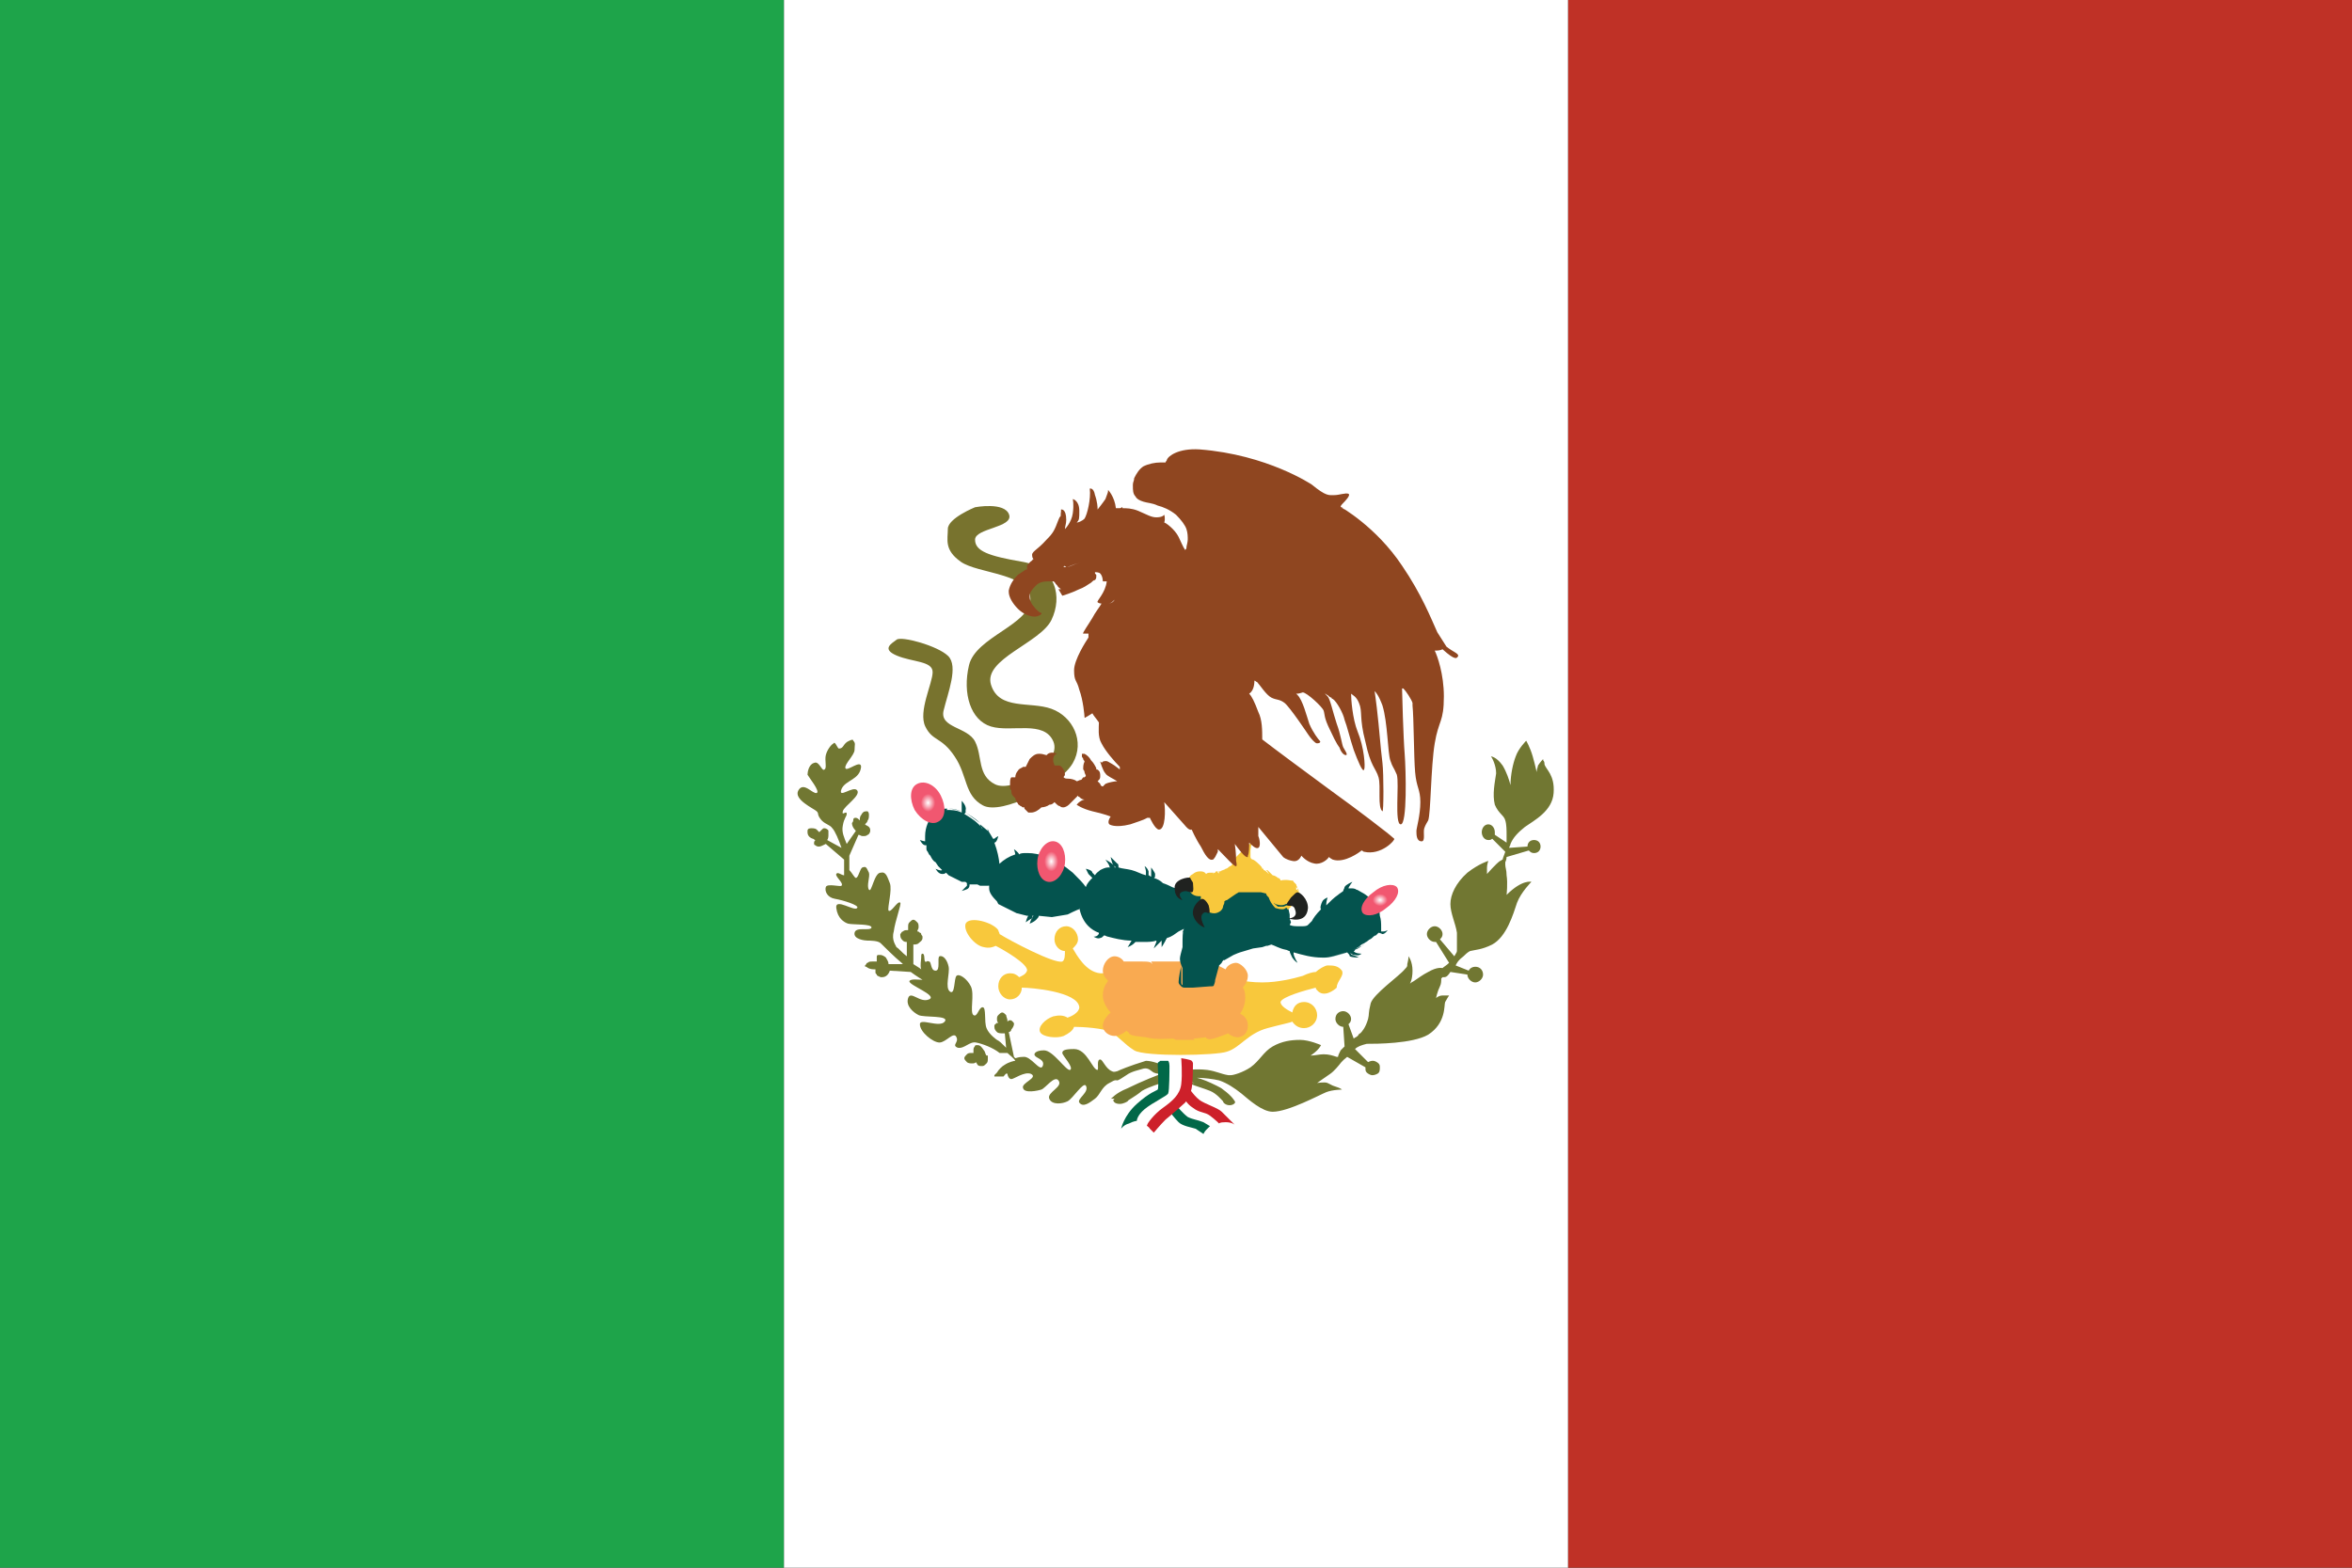 <?xml version="1.0" encoding="UTF-8" standalone="no"?>
<svg width="180px" height="120px" viewBox="0 0 180 120" version="1.1" xmlns="http://www.w3.org/2000/svg" xmlns:xlink="http://www.w3.org/1999/xlink">
    <rect x="0" y="0" width="180" height="120" fill="#333333" stroke="none"/>
    <!-- Generator: Sketch 40.2 (33826) - http://www.bohemiancoding.com/sketch -->
    <title>icon-flag-mx</title>
    <desc>Created with Sketch.</desc>
    <defs>
        <radialGradient cx="50.361%" cy="49.73%" fx="50.361%" fy="49.73%" r="23.112%" id="radialGradient-1">
            <stop stop-color="#FFFFFF" offset="0%"></stop>
            <stop stop-color="#F15770" offset="100%"></stop>
        </radialGradient>
        <radialGradient cx="50.966%" cy="49.992%" fx="50.966%" fy="49.992%" r="19.55%" id="radialGradient-2">
            <stop stop-color="#FFFFFF" offset="0%"></stop>
            <stop stop-color="#F15770" offset="100%"></stop>
        </radialGradient>
        <radialGradient cx="50.614%" cy="49.573%" fx="50.614%" fy="49.573%" r="17.847%" id="radialGradient-3">
            <stop stop-color="#FFFFFF" offset="0%"></stop>
            <stop stop-color="#F15770" offset="100%"></stop>
        </radialGradient>
    </defs>
    <g id="Page-1" stroke="none" stroke-width="1" fill="none" fill-rule="evenodd">
        <rect id="Rectangle-1" fill="#1EA44A" x="0" y="0" width="60" height="120"></rect>
        <rect id="Rectangle-1-copy" fill="#BF3126" x="120" y="0" width="60" height="120"></rect>
        <rect id="Rectangle-1-copy-Copy" fill="#FFFFFF" x="60" y="0" width="60" height="120"></rect>
        <path d="M88.9,82.2 C88.8,82.2 87.3,82.8 86.3,83.3 C85.3,83.7 85.1,84.1 85,84.1 L85.3,84.1 L85.2,84.2 C85.2,84.3 85.3,84.5 85.7,84.5 C86,84.5 86.3,84.3 86.3,84.3 C86.3,84.2 86.8,84 87.4,83.5 C87.9,83.2 88.9,82.9 88.9,82.9 L88.8,82.8 C88.8,82.8 89,82.3 88.9,82.2 L88.9,82.2 Z M118.2,58.5 C118.2,58.4 118.2,58.3 118.1,58.2 L118.1,58.1 C118.1,58.1 117.9,58.3 117.7,58.6 C117.7,58.7 117.6,58.9 117.6,59.1 C117.6,59.1 117.5,58.6 117.3,57.9 C117.1,57.2 116.8,56.7 116.8,56.7 C116.8,56.7 116.2,57.3 116,57.9 C115.8,58.4 115.6,59.3 115.6,60.1 C115.5,59.7 115.3,59.1 115,58.6 C114.5,57.9 114.1,57.9 114.1,57.9 C114.2,58 114.5,58.6 114.5,59.2 C114.4,59.9 114.2,60.8 114.4,61.6 C114.7,62.3 115.1,62.4 115.2,62.8 C115.3,63.1 115.3,63.6 115.3,63.9 L115.3,64.1 L115.3,64.5 L114.4,63.9 L114.4,63.7 C114.4,63.4 114.2,63.1 113.9,63.1 C113.6,63.1 113.4,63.4 113.4,63.7 C113.4,64 113.6,64.3 113.9,64.3 C114,64.3 114.1,64.3 114.2,64.2 L115.2,65.2 C115.1,65.5 115,65.7 115,65.8 C114.9,65.8 114.9,65.9 114.8,65.9 C114.5,66.1 113.8,66.9 113.8,66.9 L113.8,66.4 C113.8,66.2 113.9,65.9 113.9,65.9 C113.9,65.9 113.2,66.1 112.3,66.8 C111.4,67.6 111,68.5 111,69.2 C111,69.9 111.4,70.7 111.5,71.4 L111.5,72.8 C111.5,72.9 111.4,73 111.3,73.2 L110.2,71.9 C110.3,71.8 110.4,71.7 110.4,71.5 C110.4,71.2 110.1,70.9 109.8,70.9 C109.5,70.9 109.2,71.2 109.2,71.5 C109.2,71.8 109.5,72.1 109.8,72.1 L109.9,72.1 L110.9,73.7 C110.7,73.9 110.5,74 110.4,74.1 C110.3,74.1 110,74 109.3,74.4 C108.9,74.6 108.5,74.9 108.2,75.1 C108,75.2 107.9,75.3 107.9,75.3 C107.9,75.3 108.1,75 108.1,74.3 C108.1,73.6 107.8,73.2 107.8,73.2 C107.8,73.2 107.8,73.4 107.7,73.8 L107.7,73.9 C107.7,74 107.6,74.1 107.5,74.2 C107.1,74.7 105.1,76.1 104.9,76.8 C104.7,77.6 104.8,77.6 104.7,78 C104.5,78.7 104.2,79 104.1,79.1 C104,79.1 104,79.2 103.9,79.3 C103.8,79.4 103.7,79.4 103.6,79.5 L103.2,78.4 C103.3,78.3 103.4,78.2 103.4,78 C103.4,77.7 103.1,77.4 102.8,77.4 C102.5,77.4 102.2,77.6 102.2,78 C102.2,78.3 102.5,78.6 102.8,78.6 L102.9,80.1 L102.6,80.4 C102.5,80.6 102.4,80.8 102.4,80.9 L102.3,80.9 C102,80.8 101.7,80.7 101.3,80.7 C101,80.7 100.6,80.8 100.3,80.8 C100.3,80.8 100.6,80.6 100.8,80.4 C101,80.2 101.1,80 101.1,80 C101.1,80 100.2,79.6 99.5,79.6 C98.8,79.6 98.1,79.7 97.4,80.1 C96.7,80.5 96.4,81.2 95.7,81.7 C95.1,82.1 94.4,82.3 94.2,82.3 L94,82.3 C93.4,82.2 93.1,82 92.4,81.9 C91.5,81.8 91,81.9 91,81.9 L91,82.2 L91,82.4 L91,82.5 L91.1,82.5 L91.1,82.8 L91.4,82.9 C91.2,82.9 91.1,82.8 91.1,82.8 C91.1,82.8 91,83 91.2,83 C91.4,83.1 92.1,83.3 92.6,83.5 C93.1,83.7 93.5,84.2 93.6,84.3 C93.6,84.4 93.8,84.6 94.1,84.6 C94.4,84.6 94.6,84.4 94.5,84.3 C94.5,84.3 94.3,83.9 93.6,83.4 C93.5,83.3 93.3,83.2 93.1,83.1 C92.5,82.8 92,82.6 91.6,82.5 C92.1,82.5 92.9,82.6 93.3,82.7 C93.9,82.9 94.5,83.3 95,83.7 C95.6,84.2 96.6,85.1 97.4,85.1 C98.6,85.1 101,83.8 101.5,83.6 C102,83.4 102.8,83.4 102.8,83.4 C102.8,83.4 102.8,83.4 102.7,83.4 C102.6,83.3 102.3,83.2 102,83.1 L101.6,82.9 C101.4,82.8 100.8,82.9 100.8,82.9 C100.8,82.9 101.5,82.4 101.8,82.2 C102.1,82 102.5,81.5 102.5,81.5 C102.5,81.5 102.7,81.2 103.1,80.9 L104.5,81.7 L104.5,81.8 C104.5,81.9 104.5,82 104.6,82.1 C104.7,82.2 104.9,82.3 105,82.3 C105.1,82.3 105.2,82.3 105.4,82.2 C105.6,82.1 105.6,81.9 105.6,81.7 C105.6,81.6 105.6,81.5 105.5,81.4 C105.4,81.3 105.2,81.2 105.1,81.2 C105,81.2 104.9,81.2 104.7,81.3 L103.7,80.3 C103.9,80.1 104.2,80 104.6,79.9 C105.3,79.9 108.1,79.9 109.3,79.2 C110.7,78.3 110.5,76.9 110.6,76.7 C110.7,76.5 110.9,76.2 110.9,76.2 L110.4,76.2 C110.1,76.2 109.9,76.4 109.9,76.4 C109.9,76.4 110,75.9 110.2,75.5 C110.3,75.3 110.3,75.1 110.3,74.9 L110.4,74.8 L110.5,74.8 C110.7,74.8 110.8,74.7 111,74.4 L112.3,74.6 C112.3,74.9 112.6,75.2 112.9,75.2 C113.2,75.2 113.5,74.9 113.5,74.6 C113.5,74.3 113.3,74 112.9,74 C112.7,74 112.5,74.1 112.4,74.3 L111.4,73.9 C111.5,73.7 111.6,73.5 112,73.2 C112.1,73.1 112.3,72.9 112.5,72.8 C112.9,72.7 113.4,72.7 114.2,72.3 C115.3,71.7 115.8,70 116.1,69.1 C116.4,68.3 117.2,67.5 117.2,67.5 C117.2,67.5 116.5,67.3 115.3,68.5 C115.3,68.5 115.4,67.6 115.3,67 C115.3,66.6 115.2,66.4 115.2,66.2 L115.2,66 C115.2,66 115.3,65.8 115.3,65.6 L117,65.1 C117.1,65.2 117.2,65.3 117.4,65.3 C117.7,65.3 117.9,65.1 117.9,64.8 C117.9,64.5 117.7,64.3 117.4,64.3 C117.1,64.3 116.9,64.5 116.9,64.8 L115.5,64.9 C115.5,64.8 115.6,64.7 115.6,64.6 C115.8,64.1 116.2,63.7 116.7,63.3 C117.4,62.8 118.8,62.1 118.9,60.7 C119,59.3 118.3,58.9 118.2,58.5 L118.2,58.5 Z M75.3,80.4 C75.1,80.1 75,80 74.8,80 C74.7,80 74.6,80 74.6,80.1 C74.5,80.2 74.5,80.3 74.5,80.4 L74.5,80.6 L74.4,80.6 C74.2,80.6 74.1,80.6 74,80.7 C73.9,80.8 73.8,80.9 73.8,81 C73.8,81.1 73.9,81.2 74,81.3 C74.1,81.4 74.3,81.4 74.4,81.4 C74.5,81.4 74.6,81.4 74.7,81.3 C74.7,81.4 74.8,81.4 74.8,81.5 C74.9,81.6 75,81.6 75.1,81.6 L75.2,81.6 C75.3,81.6 75.4,81.5 75.5,81.4 C75.6,81.3 75.6,81.2 75.6,81 L75.6,80.8 L75.5,80.8 C75.4,80.7 75.4,80.5 75.3,80.4 L75.3,80.4 Z M85.5,82.7 C85.6,82.7 85.9,82.5 86.2,82.3 C86.6,82 87.2,81.9 87.5,81.8 C87.9,81.7 88.1,82 88.3,82.1 C88.5,82.2 88.8,82.2 88.8,82.2 L88.8,82 L88.9,81.5 C88.9,81.5 88.2,81.2 87.7,81.2 C86.4,81.6 85.7,81.9 85.5,82 C85.4,82 85.3,82.1 85.1,82 C84.6,81.8 84.4,81.1 84.2,81.1 C83.9,81.1 84.1,81.8 84,81.9 C83.6,81.9 83.2,80.3 82.2,80.3 C81.5,80.3 81.3,80.4 81.3,80.6 C81.3,80.8 82.2,81.7 81.9,81.9 C81.6,82 80.6,80.4 79.9,80.4 C79.2,80.4 79.1,80.7 79.2,80.8 C79.3,81 80,81.1 79.8,81.6 C79.6,82.1 78.9,80.8 78.3,80.9 C77.9,80.9 77.8,81 77.7,81 L77.6,80.9 L77.2,79 C77.3,79 77.4,78.9 77.4,78.8 C77.5,78.7 77.6,78.5 77.6,78.4 C77.6,78.3 77.6,78.3 77.5,78.2 C77.4,78.1 77.4,78.1 77.3,78.1 C77.2,78.1 77.2,78.1 77.1,78.2 L77.1,78.1 C77.1,78 77,77.8 77,77.7 C76.9,77.6 76.8,77.5 76.7,77.5 C76.6,77.5 76.5,77.6 76.4,77.7 C76.3,77.8 76.3,77.9 76.3,78 C76.3,78.1 76.3,78.2 76.4,78.3 C76.3,78.3 76.2,78.3 76.2,78.4 C76.1,78.4 76.1,78.5 76.1,78.6 C76.1,78.8 76.2,78.9 76.3,79 C76.4,79.1 76.6,79.1 76.8,79.1 L76.9,79.1 L77,80.2 C76.6,79.8 76.5,79.7 76.3,79.6 C76.3,79.6 75.7,79.2 75.5,78.7 C75.3,78.2 75.5,77.1 75.2,77.1 C74.9,77.1 74.8,77.9 74.5,77.7 C74.2,77.5 74.6,76.1 74.3,75.5 C74,74.9 73.4,74.5 73.2,74.7 C73,74.9 73.1,76.2 72.7,75.9 C72.3,75.6 72.7,74.5 72.6,74 C72.5,73.5 72.2,73.1 71.9,73.2 C71.7,73.3 72,74.3 71.6,74.3 C71.2,74.3 71.3,73.6 71.1,73.6 C70.9,73.5 70.9,73.7 70.8,73.6 C70.7,73.5 70.8,73 70.6,73 C70.5,73 70.5,73.1 70.5,73.3 C70.5,73.5 70.4,73.9 70.5,74.2 C70.4,74.1 70.2,74 69.9,73.8 L69.9,72.3 C70,72.3 70.2,72.3 70.3,72.2 C70.4,72.1 70.6,72 70.6,71.8 L70.6,71.7 C70.6,71.6 70.5,71.6 70.5,71.5 C70.5,71.5 70.5,71.4 70.4,71.4 C70.3,71.3 70.3,71.3 70.2,71.3 C70.2,71.2 70.3,71.1 70.3,71 C70.3,70.8 70.3,70.7 70.2,70.6 C70.1,70.5 70,70.4 69.9,70.4 C69.8,70.4 69.7,70.5 69.6,70.6 C69.5,70.7 69.5,70.8 69.5,71 L69.5,71.2 L69.4,71.2 C69.3,71.2 69.2,71.2 69.1,71.3 C69,71.3 69,71.4 68.9,71.5 L68.9,71.6 C68.9,71.8 69,71.9 69.1,72 C69.2,72.1 69.3,72.1 69.4,72.1 L69.4,73.2 C69,72.9 68.8,72.6 68.6,72.5 C68.6,72.4 68.2,72 68.4,71.3 C68.5,70.5 69,69.2 68.9,69.1 C68.7,68.9 68.2,69.9 68,69.7 C67.9,69.5 68.3,68.1 68.1,67.6 C67.9,67.1 67.8,66.7 67.4,66.8 C66.9,66.8 66.7,68.4 66.5,68.1 C66.3,67.8 66.6,67.1 66.5,66.8 C66.3,66.4 66.3,66.3 66,66.4 C65.8,66.5 65.7,67.2 65.5,67.2 C65.4,67.2 65.2,66.8 65,66.6 L65,65.5 L65.7,63.9 C65.8,63.9 65.9,64 66,64 C66.2,64 66.3,64 66.4,63.9 C66.5,63.9 66.6,63.7 66.6,63.6 C66.6,63.5 66.6,63.4 66.5,63.3 C66.4,63.2 66.3,63.2 66.2,63.1 C66.3,63 66.4,62.9 66.4,62.8 C66.5,62.7 66.5,62.5 66.5,62.4 C66.5,62.3 66.5,62.2 66.4,62.1 L66.3,62.1 C66.1,62.1 66,62.2 65.9,62.4 C65.8,62.5 65.8,62.7 65.8,62.8 L65.7,62.7 C65.7,62.7 65.6,62.6 65.5,62.6 C65.4,62.6 65.3,62.6 65.3,62.8 C65.3,62.9 65.2,63 65.2,63 C65.2,63.2 65.3,63.4 65.5,63.6 L64.8,64.6 C64.6,64.1 64.4,63.7 64.5,63.2 C64.6,62.6 64.8,62.5 64.8,62.3 C64.8,62 64.4,62.5 64.5,62.1 C64.6,61.7 65.9,60.9 65.6,60.5 C65.3,60.1 64.1,61.2 64.4,60.4 C64.7,59.7 65.8,59.7 65.9,58.7 C65.9,58.1 64.8,59.1 64.7,58.8 C64.6,58.5 65.4,57.8 65.4,57.4 C65.4,57 65.5,56.9 65.3,56.7 C65.3,56.6 65.2,56.6 65,56.7 C64.5,56.9 64.6,57.3 64.2,57.3 C64.1,57.3 63.9,56.7 63.8,56.9 C63.6,57 63.3,57.4 63.2,57.8 C63.1,58.2 63.3,58.8 63.1,58.9 C62.9,59.1 62.7,58.2 62.3,58.4 C61.9,58.5 61.8,59.1 61.8,59.3 C61.9,59.5 62.8,60.6 62.5,60.7 C62.2,60.8 61.5,59.8 61.1,60.5 C60.7,61.2 62.3,61.9 62.5,62.1 C62.7,62.3 62.5,62.3 62.8,62.7 C63.1,63.1 63.5,63.1 63.7,63.4 C63.9,63.6 64.2,64.3 64.4,64.9 L63.3,64.3 C63.4,64.2 63.4,64 63.4,63.9 L63.4,63.6 C63.4,63.5 63.2,63.4 63.1,63.4 C63,63.4 63,63.4 62.9,63.5 C62.8,63.6 62.8,63.6 62.7,63.7 L62.5,63.5 C62.4,63.4 62.2,63.4 62.1,63.4 C62,63.4 61.8,63.4 61.8,63.6 L61.8,63.7 C61.8,63.9 61.9,64.1 62.2,64.2 C62.3,64.2 62.3,64.3 62.4,64.3 C62.4,64.3 62.3,64.4 62.3,64.5 C62.3,64.6 62.3,64.7 62.4,64.7 C62.5,64.8 62.6,64.8 62.7,64.8 C62.8,64.8 63,64.7 63.2,64.6 L64.6,65.8 L64.6,66.6 L64.6,67 C64.4,67 64.1,66.7 64,66.9 C63.9,67.1 64.6,67.6 64.4,67.8 C64.3,67.9 63.3,67.6 63.2,67.9 C63.1,68.2 63.3,68.7 63.9,68.8 C64.5,68.9 65.8,69.3 65.6,69.5 C65.4,69.8 63.9,68.7 64,69.5 C64.1,70.3 64.6,70.6 64.9,70.7 C65.3,70.8 66.7,70.7 66.7,71 C66.6,71.3 65.5,70.9 65.4,71.4 C65.3,71.9 66.2,72 66.4,72 C66.6,72 67.2,72 67.4,72.2 C67.6,72.4 68.5,73.3 69,73.7 L69.1,73.8 L68,73.8 C68,73.6 67.9,73.5 67.8,73.3 C67.7,73.2 67.5,73.1 67.4,73.1 L67.2,73.1 C67.1,73.1 67.1,73.2 67.1,73.3 L67.1,73.4 L67.1,73.6 L66.8,73.6 C66.6,73.6 66.5,73.6 66.4,73.7 C66.3,73.7 66.3,73.8 66.3,73.8 L66.2,73.9 C66.2,74 66.2,74 66.3,74 C66.4,74.1 66.6,74.2 66.9,74.2 L67,74.2 L67,74.3 C67,74.3 67,74.3 67,74.4 C67,74.5 67,74.5 67.1,74.6 C67.1,74.7 67.2,74.7 67.4,74.8 L67.5,74.8 C67.8,74.8 68,74.6 68.1,74.3 L69.7,74.4 C70.1,74.7 70.6,75 70.6,75 C70.3,75 69.7,74.9 69.6,75.1 C69.5,75.4 71.8,76.2 71.1,76.5 C70.4,76.8 69.7,75.8 69.5,76.4 C69.3,77 69.9,77.5 70.3,77.7 C70.7,77.9 72.7,77.7 72.3,78.2 C71.9,78.7 70.4,77.9 70.4,78.4 C70.4,79 71.4,79.8 71.9,79.8 C72.4,79.8 73,78.9 73.2,79.4 C73.4,79.8 72.8,80 73.3,80.2 C73.8,80.3 74.2,79.7 74.7,79.8 C75.2,79.9 76,80.2 76.5,80.6 L77.1,80.6 C77.3,80.8 77.6,81 77.7,81.2 C77.6,81.2 77.2,81.3 76.9,81.5 C76.7,81.6 76.4,81.9 76.3,82.1 C76.2,82.2 76.1,82.3 76.1,82.3 L76.1,82.4 L76.8,82.4 C76.9,82.3 77,82.1 77.1,82.2 C77.1,82.3 77.2,82.6 77.4,82.6 C77.6,82.6 78.4,82 78.9,82.2 C79.5,82.5 78.1,82.9 78.3,83.3 C78.4,83.7 79.4,83.5 79.7,83.4 C80,83.3 80.7,82.3 81,82.7 C81.4,83.2 80.1,83.6 80.3,84.1 C80.5,84.6 81.3,84.5 81.7,84.3 C82.1,84.1 82.9,82.8 83.1,83.1 C83.4,83.6 82.4,84.1 82.6,84.4 C82.9,84.8 83.4,84.4 83.8,84.1 C84.2,83.8 84.3,83.2 84.9,82.9 C85.4,82.6 85.4,82.7 85.5,82.7 L85.5,82.7 Z" id="Combined-Shape" fill="#717732"></path>
        <path d="M87.4,85.9 C87.1,85.7 87,85.8 87,85.8 L86.9,85.7 L87.2,85 L89.2,83.1 L89.5,81.2 L89.6,81.2 L90.8,81.2 L90.8,83.8 L91,84 L93.2,85.3 L93.2,85.9 C93.2,85.9 93.1,85.9 92.9,86 C92.7,86.1 92.6,86.2 92.6,86.2 L91.8,86.3 L90.3,85.2 L89.7,84.6 L88.6,86 L87.9,86.3 C87.9,86.3 87.7,86.1 87.4,85.9 C87.4,85.9 87.7,86.1 87.4,85.9 L87.4,85.9 L87.4,85.9 L87.4,85.9 L87.4,85.9 Z" id="path317" fill="#FFFFFF"></path>
        <path d="M89.5,81.6 C89.5,81.9 89.5,83.5 89.4,83.7 C89.3,83.9 88.2,84.4 87.6,84.9 C87,85.4 87,85.8 87,85.8 C87,85.8 86.8,85.8 86.4,86 C86,86.1 85.8,86.4 85.8,86.4 C85.8,86.4 86,85.4 87,84.5 C88,83.6 88.5,83.5 88.6,83.4 C88.7,83.3 88.6,81.5 88.6,81.4 C88.6,81.3 88.7,81.3 88.8,81.2 L89.4,81.2 C89.4,81.2 89.5,81.3 89.5,81.6 C89.5,81.6 89.5,81.3 89.5,81.6 L89.5,81.6 Z M92.3,86.5 C92.4,86.4 92.6,86.2 92.6,86.2 C92.6,86.2 92.6,86.2 92.1,85.9 C91.6,85.7 91.3,85.7 90.9,85.5 C90.5,85.2 90.1,84.7 90.1,84.7 L89.6,85.2 C89.6,85.2 89.9,85.6 90.2,85.9 C90.5,86.2 91.2,86.3 91.5,86.4 C91.8,86.6 92.1,86.8 92.1,86.8 C92.1,86.8 92.2,86.6 92.3,86.5 C92.3,86.5 92.2,86.6 92.3,86.5 L92.3,86.5 Z" id="Combined-Shape" fill="#016848"></path>
        <path d="M91.148,83.506 C91.169,83.438 91.186,83.369 91.2,83.3 C91.3,82.8 91.3,81.4 91.3,81.4 C91.3,81.4 91.3,81.3 91.2,81.2 C91.1,81.1 91.2,81.2 91.2,81.2 C91.1,81.1 90.4,81 90.4,81 C90.4,81 90.5,82.2 90.4,83 C90.3,83.8 89.7,84.3 89,84.8 C88.3,85.3 87.8,86 87.8,86.1 C87.7,86.2 87.9,86.2 88,86.4 L88.3,86.7 C88.3,86.7 88.8,86.1 89.2,85.7 C89.7,85.3 90.6,84.5 90.7,84.4 C90.719,84.381 90.744,84.349 90.774,84.305 C90.887,84.464 91.059,84.655 91.3,84.8 C91.8,85.2 92.2,85.1 92.6,85.4 C93,85.7 93.3,86 93.3,86 C93.3,86 93.3,85.9 93.8,85.9 C94.3,85.9 94.5,86.1 94.5,86.1 L93.5,85.1 C93.2,84.8 92.2,84.5 91.8,84.2 C91.55,84.013 91.301,83.708 91.148,83.506 L91.148,83.506 L91.148,83.506 Z" id="Combined-Shape" fill="#CD202A"></path>
        <path d="M102.7,74.3 C102.4,73.9 102,73.9 101.6,73.9 C101.4,73.9 100.9,74.2 100.7,74.4 C100.5,74.4 100.1,74.5 99.7,74.7 C99,74.9 97.8,75.2 96.6,75.2 C95.8,75.2 95.4,75.1 95.2,75.1 C95.1,75.1 85,74.5 84.7,74.5 L84.2,74.5 C83.1,74.4 82.4,73.1 82.1,72.6 C82.3,72.4 82.5,72.2 82.5,71.9 C82.5,71.4 82.1,70.9 81.6,70.9 C81.1,70.9 80.7,71.3 80.7,71.9 C80.7,72.4 81.1,72.8 81.5,72.8 C81.5,73.1 81.5,73.5 81.3,73.6 C80.7,73.8 77.3,72 76.5,71.5 C76.5,71.4 76.4,71.3 76.4,71.2 C76,70.6 74.2,70.1 73.9,70.7 C73.7,71.3 74.6,72.4 75.3,72.5 C75.7,72.6 76,72.5 76.2,72.4 C76.8,72.7 78.7,73.8 78.6,74.3 C78.5,74.6 78.2,74.7 78,74.8 C77.8,74.6 77.6,74.5 77.3,74.5 C76.8,74.5 76.4,74.9 76.4,75.5 C76.4,76 76.8,76.5 77.3,76.5 C77.8,76.5 78.2,76.1 78.2,75.6 C78.9,75.6 82.5,75.9 82.6,77.1 C82.6,77.5 82,77.8 81.7,77.9 C81.4,77.7 81,77.7 80.6,77.8 C80,78 79.4,78.6 79.6,79 C79.8,79.4 80.9,79.5 81.4,79.3 C81.8,79.1 82.1,78.9 82.2,78.6 C82.8,78.6 84.5,78.7 85,79 C85.7,79.4 86,79.9 86.8,80.4 C87.6,80.9 93.1,80.8 93.9,80.5 C94.9,80.2 95.5,79.1 97,78.7 C98.1,78.4 98.7,78.3 98.9,78.2 C99.1,78.5 99.4,78.7 99.8,78.7 C100.3,78.7 100.8,78.3 100.8,77.7 C100.8,77.2 100.4,76.7 99.8,76.7 C99.3,76.7 99,77 98.9,77.5 C98.5,77.3 98,77 98,76.7 C98.1,76.3 99.9,75.8 100.7,75.6 C100.7,75.7 100.7,75.7 100.8,75.8 C101.3,76.4 102.1,75.8 102.3,75.6 C102.3,75.1 102.9,74.7 102.7,74.3 L102.7,74.3 L102.7,74.3 Z" id="Shape" fill="#F8C83C"></path>
        <path d="M94.9,77.6 C94.9,77.6 95.3,77.1 95.3,76.4 C95.3,75.7 95.1,75.6 95.1,75.6 C95.1,75.6 95.5,75.2 95.5,74.7 C95.5,74.2 94.9,73.7 94.6,73.7 C94.3,73.7 93.9,73.9 93.8,74.2 L92.8,73.7 L90.3,73.6 L89.3,73.6 L88.1,73.6 L88.2,73.8 L88.1,73.7 C88,73.6 87.7,73.6 87.3,73.6 L86.6,73.6 L86,73.6 C85.9,73.4 85.6,73.2 85.3,73.2 C84.8,73.2 84.4,73.8 84.4,74.3 C84.4,74.8 84.8,75 84.8,75.1 C84.8,75.1 84.4,75.5 84.4,76.2 C84.4,76.9 85,77.5 85,77.5 C85,77.5 84.4,78 84.4,78.5 C84.4,79 84.9,79.3 85.3,79.3 C85.6,79.3 86,79.1 86.2,78.9 C86.3,79 86.4,79 86.4,79.1 C86.6,79.3 86.9,79.3 87.7,79.4 C88.4,79.6 89.4,79.5 89.8,79.5 L90,79.6 L90.7,79.6 L91.4,79.6 C91.4,79.6 91.4,79.5 91.3,79.5 L91.4,79.5 L92.3,79.4 C92.3,79.4 92.3,79.5 92.4,79.5 C92.6,79.7 93.7,79.2 94,79.1 C94.2,79.3 94.5,79.4 94.7,79.4 C95,79.4 95.5,79.2 95.5,78.5 C95.5,77.8 94.9,77.6 94.9,77.6 L94.9,77.6 L94.9,77.6 Z" id="Shape" fill="#F9AA51"></path>
        <path d="M75.7,67.795 C75.636,67.798 75.569,67.8 75.5,67.8 L75,67.8 L74.8,67.7 L74.2,67.7 C74.2,67.8 74.2,67.9 74.1,68 C74,68.1 73.6,68.2 73.6,68.2 L74,67.8 L74,67.6 C73.9,67.5 73.9,67.5 73.8,67.5 L73.7,67.5 L73.6,67.5 L72.6,67 L72.4,66.8 C72.3,66.9 72.2,66.9 72.1,66.9 C71.8,66.9 71.6,66.5 71.6,66.5 C71.6,66.5 72,66.7 72.1,66.6 L71.8,66.3 L71.6,66 C71.4,65.9 71.3,65.7 71.2,65.5 L71.1,65.4 L71,65.2 C70.9,65.1 70.9,65 70.9,65 L70.9,64.9 L70.9,64.8 L70.9,64.7 L70.8,64.7 C70.6,64.7 70.4,64.3 70.4,64.3 C70.4,64.3 70.7,64.4 70.8,64.4 L70.8,64 C70.8,63.3 71.1,62.7 71.4,62.4 C71.6,62.1 71.9,62 72.3,61.9 L72.4,61.9 L72.6,61.9 L72.7,61.9 L72.5,61.9 C72.5,61.9 72.5,62 72.4,62 C72.8,62 73.2,62 73.6,62.2 L73.6,62.1 C73.2,62 72.9,61.9 72.6,61.9 L72.7,61.9 C73,61.9 73.3,62 73.6,62.1 L73.6,61.8 L73.6,61.3 C73.6,61.3 74,61.7 73.9,62 L73.9,62.2 C74.2,62.4 74.6,62.7 75,63 C74.6,62.6 74.2,62.4 73.9,62.2 L73.8,62.3 C74.1,62.5 74.5,62.7 74.9,63.1 C75,63.2 75.1,63.3 75.2,63.4 C75.1,63.4 75.1,63.3 75.1,63.3 L75,63.2 L75.1,63.3 C75,63.2 75,63.1 75,63.1 L75.6,63.6 L75.7,63.7 C75.7,63.6 75.6,63.6 75.6,63.6 L75.7,63.7 L76,64.2 C75.9,64 75.8,63.9 75.7,63.7 L75.6,63.6 L75.7,63.7 C75.7,63.6 75.6,63.5 75.5,63.4 C75.6,63.5 75.6,63.6 75.7,63.7 C75.8,63.9 75.9,64 76,64.2 L76.1,64.2 C76.2,64.1 76.4,64 76.4,64 C76.4,64 76.3,64.5 76.1,64.5 C76.339,65.138 76.451,65.712 76.487,66.121 C76.829,65.809 77.193,65.569 77.7,65.4 C77.7,65.3 77.6,65 77.6,65 C77.6,65 77.9,65.2 78,65.4 C78.1,65.3 78.3,65.3 78.5,65.3 L78.7,65.3 C79.1,65.3 79.5,65.4 79.9,65.5 C80.8,65.8 81.5,66.3 82.1,66.8 C82.6,67.3 82.9,67.6 83.1,67.9 C83.2,67.6 83.4,67.4 83.6,67.2 C83.5,67.1 83.5,67.1 83.3,66.9 C83.2,66.7 83.1,66.5 83.1,66.5 C83.1,66.5 83.6,66.6 83.6,66.8 L83.8,67 C83.9,66.8 84.1,66.7 84.2,66.6 C84.4,66.5 84.6,66.4 84.8,66.4 L84.7,66.4 L84.8,66.4 L85,66.4 C84.9,66.4 84.9,66.3 84.9,66.3 C84.9,66.2 84.6,65.8 84.6,65.8 C84.6,65.8 85,66 85.2,66.2 C85.3,66.3 85.3,66.3 85.3,66.4 L85.4,66.4 L85.2,66.2 C85.1,66.1 85,65.6 85,65.6 L85.5,66.1 C85.6,66.1 85.6,66.3 85.6,66.4 C85.9,66.5 86.2,66.5 86.6,66.6 C87,66.7 87.3,66.9 87.7,67 L87.7,66.9 L87.7,66.7 C87.7,66.6 87.6,66.3 87.6,66.3 C87.6,66.3 87.8,66.4 87.9,66.7 L87.9,67 C88,67 88,67.1 88.1,67.1 L88.1,66.9 L88.1,66.4 C88.1,66.4 88.4,66.8 88.4,66.9 C88.4,67.1 88.4,67.2 88.3,67.2 C88.6,67.3 88.8,67.4 89,67.6 C89.3,67.7 89.5,67.8 89.7,67.9 C89.9,68 90.2,68 90.4,68 L91,68 L93,67.9 L92.3,69 L94.2,68.5 L94.5,68.4 L95.4,67.9 C95.4,67.9 96.6,68 96.6,67.9 C96.6,67.9 97.8,68.5 97.9,68.5 L98.5,69.2 C98.5,69.2 98.6,69.5 98.7,70 L98.7,70.3 L98.8,70.6 L98.7,70.8 C98.9,70.9 99.1,70.9 99.5,70.9 L99.6,70.9 C99.8,70.9 100,70.9 100.1,70.8 C100.2,70.7 100.3,70.6 100.4,70.5 C100.5,70.3 100.7,70 101.1,69.6 C101,69.5 101.1,69.2 101.2,69 C101.3,68.8 101.6,68.7 101.6,68.7 C101.6,68.7 101.5,69 101.5,69.2 L101.5,69.3 C101.8,69 102.1,68.7 102.4,68.5 C102.5,68.4 102.7,68.3 102.8,68.2 C102.8,68.1 102.9,68 102.9,67.9 C103,67.7 103.5,67.5 103.5,67.5 C103.5,67.5 103.2,67.9 103.2,68 L103.4,68 C103.5,68 103.7,68 103.8,68.1 C103.9,68.1 104,68.2 104.2,68.3 C104.6,68.5 104.9,68.8 105.1,69 C105.2,69.1 105.3,69.3 105.4,69.4 C105.5,69.6 105.6,69.8 105.6,70.1 C105.7,70.4 105.7,70.7 105.7,71 L105.7,71.3 L105.9,71.3 C106,71.3 106.2,71.2 106.2,71.2 C106.2,71.2 106,71.5 105.8,71.5 C105.8,71.5 105.6,71.4 105.5,71.4 L105.3,71.6 C105.2,71.6 105.1,71.7 105,71.8 C104.9,71.9 104.8,71.9 104.7,72 C104.6,72.1 104.5,72.1 104.4,72.2 C104.5,72.2 104.5,72.1 104.6,72.1 L104.2,72.3 C104,72.5 103.8,72.6 103.5,72.7 C103.7,72.6 103.9,72.6 104,72.5 C104.2,72.4 104.3,72.4 104.4,72.3 C104.2,72.4 104,72.6 103.7,72.7 C103.7,72.8 103.6,72.8 103.6,72.8 C103.7,73 104.2,73 104.2,73 C104.2,73 104,73.2 103.7,73.1 C103.5,73.1 103.4,73 103.3,72.9 C103.4,73 103.4,73.1 103.5,73.1 C103.6,73.1 104,73.3 104,73.3 C104,73.3 103.5,73.3 103.3,73.2 C103.3,73.1 103.2,73 103.1,72.9 C102.5,73.1 101.9,73.3 101.4,73.3 L101.3,73.3 C101.8,73.3 102.4,73.1 103,72.9 C102.5,73.1 101.9,73.3 101.3,73.3 L101.2,73.3 L101.3,73.3 L101.2,73.3 C100.4,73.3 99.7,73.1 99,72.9 L99,73 C99,73.2 99.3,73.7 99.3,73.7 C99.3,73.7 99.1,73.6 98.9,73.3 C98.8,73.1 98.7,72.9 98.7,72.8 C98.6,72.8 98.5,72.7 98.4,72.7 C97.9,72.6 97.6,72.4 97.3,72.3 L97,72.4 L96.9,72.4 L96.6,72.5 L95.9,72.6 L94.9,72.9 C94.9,72.9 94.6,73 94.4,73.1 C94.2,73.2 93.9,73.4 93.7,73.5 L93.6,73.5 C93.6,73.6 93.5,73.6 93.5,73.7 L93.3,73.9 L93,75 L93,75 C93,75.2 92.9,75.4 92.9,75.4 C92.9,75.5 92.8,75.5 92.6,75.5 L91.3,75.6 L90.8,75.6 L90.7,75.6 C90.6,75.6 90.5,75.6 90.4,75.5 C90.3,75.4 90.2,75.3 90.2,75.2 C90.2,75.2 90.2,74.7 90.4,74 L90.4,74.8 L90.4,75.2 C90.4,75.2 90.4,75.4 90.5,75.4 L90.5,75 L90.5,74.1 C90.4,73.9 90.3,73.6 90.3,73.4 C90.3,73.2 90.4,72.9 90.5,72.5 L90.5,72.4 C90.5,71.7 90.5,71.4 90.6,71 C90.6,71.2 90.5,71.3 90.5,71.4 L90.5,71.5 L90.5,71.3 C90.5,71.3 90.6,71.2 90.6,71.1 L90.4,71.2 L90.2,71.3 C89.9,71.5 89.7,71.7 89.3,71.8 C89.3,71.9 89.2,71.9 89.2,72 C89.1,72.2 88.9,72.5 88.9,72.5 L88.9,72 L88.7,72.2 L88.6,72.3 C88.5,72.4 88.3,72.6 88.3,72.6 C88.3,72.6 88.4,72.3 88.5,72.1 L88.5,72 C88.2,72.1 87.9,72.1 87.6,72.1 L86.9,72.1 L86.8,72.2 C86.6,72.4 86.3,72.5 86.3,72.5 C86.3,72.5 86.5,72.2 86.6,72 C85.9,72 85.2,71.8 84.8,71.7 C84.7,71.7 84.6,71.6 84.5,71.6 C84.4,71.7 84.3,71.8 84.2,71.8 C84,71.9 83.7,71.7 83.7,71.7 C83.7,71.7 83.9,71.7 84,71.6 C84.1,71.5 84.1,71.5 84.1,71.4 C83.8,71.3 83.5,71.1 83.3,70.9 C82.9,70.5 82.7,70 82.6,69.5 L82.6,69.6 C82.5,69.6 81.7,70 81.7,70 L80.5,70.2 L79.5,70.1 C79.5,70.2 79.4,70.3 79.3,70.4 C79.1,70.6 78.8,70.7 78.8,70.7 C78.8,70.7 78.9,70.4 79,70.2 L79.1,70.1 L79,70.1 L79,70.3 C78.9,70.3 78.5,70.6 78.5,70.6 C78.5,70.6 78.6,70.2 78.7,70.1 L78.6,70.1 L77.8,69.9 L77.4,69.7 C77.2,69.6 77,69.5 76.8,69.4 L76.4,69.2 L76.3,69 C75.9,68.6 75.7,68.3 75.7,68 L75.7,67.8 C75.7,67.798 75.7,67.797 75.7,67.795 L75.7,67.795 L75.7,67.795 Z" id="Combined-Shape" fill="#04534E"></path>
        <path d="M79.4,65.8 C79.5,65 80.1,64.3 80.7,64.4 C81.3,64.5 81.6,65.3 81.5,66.1 C81.4,66.9 80.8,67.6 80.2,67.5 C79.6,67.4 79.3,66.6 79.4,65.8 C79.4,65.8 79.3,66.6 79.4,65.8 L79.4,65.8 L79.4,65.8 L79.4,65.8 L79.4,65.8 L79.4,65.8 L79.4,65.8 Z" id="path7828" fill="url(#radialGradient-1)"></path>
        <path d="M72,60.9 C72.4,61.7 72.4,62.6 71.8,62.9 C71.3,63.2 70.5,62.8 70,62 C69.6,61.2 69.6,60.3 70.2,60 C70.8,59.7 71.6,60.1 72,60.9 C72,60.9 71.6,60.1 72,60.9 L72,60.9 L72,60.9 L72,60.9 L72,60.9 L72,60.9 L72,60.9 Z" id="path2929" fill="url(#radialGradient-2)"></path>
        <path d="M105.1,68.3 C105.8,67.7 106.6,67.6 106.9,67.9 C107.2,68.3 106.8,69 106.1,69.5 C105.4,70.1 104.6,70.2 104.3,69.9 C104,69.5 104.4,68.8 105.1,68.3 C105.1,68.3 104.4,68.8 105.1,68.3 L105.1,68.3 L105.1,68.3 L105.1,68.3 L105.1,68.3 L105.1,68.3 L105.1,68.3 Z" id="path7832" fill="url(#radialGradient-3)"></path>
        <path d="M99.4,68.5 L98.8,69.2 C98.8,69.2 98.7,69.1 98.7,69.2 C98.7,69.2 98.6,69.2 98.5,69.3 C98.4,69.3 98.3,69.4 98.2,69.4 L97.9,69.4 L97.8,69.4 C97.7,69.3 97.5,69.2 97.5,69.1 L97.6,69.2 C97.6,69.2 98.1,69.4 98.4,69.2 C98.6,69.1 98.6,69.2 98.6,69.2 L99.2,68.4 L99.3,68.4 L99.3,68.4 L99.4,68.3 C99.4,68.3 99.4,68.1 99.2,68.1 L99.2,67.9 L99.3,68 C99.4,68.1 99.4,68.2 99.4,68.3 L99.4,68.4 C99.3,68.4 99.4,68.4 99.4,68.5 L99.4,68.5 L99.5,68.4 L99.4,68.3 C99.4,68.2 99.4,68.2 99.3,68.2 L99.3,68.1 L99.3,68 C99.3,67.9 99.2,67.8 99.2,67.7 L99,67.5 C99,67.4 98.9,67.4 98.8,67.4 C98.3,67.3 98,67.4 98,67.4 L98,67.4 C98,67.3 97.9,67.2 97.8,67.2 C97.7,67.1 97.5,67 97.4,67 L97.1,66.7 C97,66.6 97,66.6 96.9,66.6 L97,66.7 C97,66.8 97.1,66.8 97.1,66.9 L97,66.8 C96.9,66.7 96.8,66.6 96.7,66.6 L96.7,66.6 C96.7,66.6 96.7,66.6 96.7,66.5 L96.7,66.5 C96.7,66.5 96.7,66.5 96.6,66.5 C96.6,66.4 96.5,66.3 96.4,66.2 C96.3,66.1 96.1,65.9 95.9,65.8 C95.8,65.8 95.7,65.7 95.7,65.6 L95.7,65.1 L95.8,64.4 L95.7,64.5 L95.7,64.6 L95.6,64.6 L94.3,65.9 L94.3,66.2 C94.2,66.3 94.1,66.3 94,66.4 C93.9,66.5 93.8,66.5 93.8,66.5 C93.7,66.6 93.5,66.6 93.4,66.7 C93.3,66.7 93.2,66.7 93.3,66.8 L93.3,66.9 C93.3,66.9 93.3,66.8 93.2,66.8 C93.2,66.8 93.2,66.8 93.2,66.7 C93.2,66.7 93.2,66.7 93.1,66.7 C93.1,66.7 93,66.7 93,66.8 L93,66.8 L93,66.8 C93,66.8 92.9,66.8 92.8,66.9 C92.8,66.9 92.9,66.9 92.9,66.8 L92.7,66.8 C92.5,66.8 92.4,66.8 92.3,66.9 L92.3,66.9 L92.3,66.9 L92.3,66.9 L92.3,66.9 C92.3,66.9 92.2,66.7 91.9,66.7 L91.8,66.7 C91.6,66.7 91.4,66.8 91.3,66.9 C91.1,67 91,67.1 91,67.3 L91,67.5 L91,68 C91,68.2 91.1,68.3 91.2,68.4 C91.3,68.5 91.5,68.6 91.7,68.6 L91.9,68.6 C91.9,68.6 91.9,68.6 91.9,68.7 L91.9,68.7 C91.9,68.7 91.9,68.7 91.9,68.8 C91.9,68.8 91.9,68.8 91.9,68.9 C91.9,69.1 92.1,69.5 92.2,69.6 C92.3,69.7 92.8,70.1 93.3,69.8 C93.5,69.7 93.6,69.5 93.6,69.4 C93.6,69.3 93.7,69.2 93.7,69.1 C93.7,69.1 93.7,69.1 93.7,69 C93.7,69 93.8,68.9 93.9,68.9 C94.2,68.7 94.6,68.4 94.8,68.3 L96.5,68.3 L96.9,68.4 C96.9,68.4 96.9,68.5 97,68.6 L97.1,68.7 C97.1,68.7 97.1,68.7 97.1,68.6 L97.1,68.6 C97.1,68.6 97.1,68.6 97.1,68.7 L97.1,68.7 C97.1,68.7 97.2,69.1 97.6,69.5 C97.6,69.5 97.9,69.6 98.1,69.6 C98.2,69.6 98.3,69.6 98.4,69.5 L98.5,69.5 C98.5,69.6 98.5,69.6 98.6,69.6 L98.8,69.4 L98.8,69.4 L98.8,69.4 L99.4,68.5 L99.4,68.5 L99.4,68.5 L99.4,68.5 Z" id="Shape" fill="#F8C83C"></path>
        <path d="M91.3,67.6 C91.3,67.5 91.1,67.3 91.1,67.2 C91,67.1 89.8,67.3 89.9,68 C89.9,68.8 90.5,68.9 90.5,68.9 C90.5,68.9 90.1,68.5 90.4,68.3 C90.4,68.3 90.1,68.5 90.4,68.3 C90.8,68.1 90.9,68.3 91.2,68.3 C91.4,68.3 91.3,67.8 91.3,67.6 L91.3,67.6 Z M92,68.8 C91.9,68.8 91.2,69.3 91.3,70 C91.5,70.8 92.2,71 92.2,71 C92.2,71 91.8,70.3 92,70 C92.2,69.7 92.4,69.9 92.5,69.9 C92.6,69.9 92.6,69.7 92.5,69.3 C92.3,68.9 92.1,68.8 92,68.8 L92,68.8 Z M99.3,68.3 C99.2,68.3 99.1,68.4 98.8,68.7 C98.6,69 98.4,69.2 98.5,69.3 C98.6,69.4 99,69.2 99.1,69.6 C99.4,70.3 98.6,70.3 98.6,70.3 C98.6,70.3 100,70.8 100.1,69.5 C100.1,68.8 99.5,68.3 99.3,68.3 L99.3,68.3 Z" id="Combined-Shape" fill="#202220"></path>
        <path d="M74.622,38.827 C74.622,38.827 72.539,39.668 72.539,40.488 C72.539,41.309 72.24,42.089 73.535,43.003 C74.83,43.917 78.855,43.891 78.855,45.857 C78.855,47.823 74.675,48.743 74.159,50.919 C73.642,53.094 74.288,55.145 75.844,55.612 C77.399,56.078 79.906,55.101 80.614,56.76 C81.322,58.418 77.545,60.718 76.162,60.039 C74.779,59.359 75.2,57.885 74.622,56.76 C74.043,55.634 71.89,55.73 72.215,54.385 C72.539,53.04 73.368,50.997 72.558,50.21 C71.748,49.422 68.987,48.677 68.624,48.961 C68.262,49.245 67.422,49.669 68.624,50.18 C69.827,50.69 71.375,50.586 71.375,51.445 C71.375,52.304 70.255,54.464 70.815,55.612 C71.375,56.76 72.028,56.375 73.049,57.885 C74.071,59.395 73.779,60.863 75.222,61.65 C76.666,62.437 81.144,60.077 82.099,58.418 C83.054,56.76 82.099,54.846 80.469,54.257 C78.838,53.668 76.459,54.385 75.844,52.419 C75.229,50.453 79.616,49.223 80.469,47.453 C81.322,45.683 80.824,43.445 78.248,43.003 C75.671,42.561 74.622,42.191 74.622,41.309 C74.622,40.426 77.565,40.389 77.227,39.393 C76.889,38.397 74.622,38.827 74.622,38.827 L74.622,38.827 Z" id="Path-2" fill="#78732E"></path>
        <path d="M111.6,50.2 C111.6,50 111.2,49.9 110.7,49.5 L110,48.4 C109.5,47.3 108.8,45.5 107.3,43.3 C105.3,40.3 102.6,38.8 102.6,38.8 C102.6,38.8 102.7,38.9 102.9,39 C102.8,38.9 102.7,38.8 102.6,38.8 L102.6,38.8 L102.6,38.8 C102.6,38.7 102.7,38.6 102.8,38.5 C102.9,38.4 103.4,37.9 103.2,37.8 C103,37.7 102.5,37.9 102.1,37.9 C101.7,37.9 101.5,38 100.4,37.1 C100.4,37.1 97,34.8 91.8,34.4 C90.2,34.3 89.4,34.9 89.3,35.2 L89.3,35.2 C89.3,35.3 89.2,35.3 89.2,35.4 L88.8,35.4 C88.4,35.4 87.9,35.5 87.5,35.7 C87.2,35.9 87,36.2 86.8,36.6 L86.8,36.4 L86.8,36.6 C86.8,36.8 86.7,36.9 86.7,37.1 L86.7,37.2 C86.7,37.5 86.7,37.8 86.9,38 C87,38.2 87.2,38.3 87.5,38.4 C87.8,38.5 88.2,38.5 88.6,38.7 C89,38.8 89.5,39 90,39.4 C90.4,39.8 90.7,40.2 90.8,40.5 C90.9,40.8 90.9,41.1 90.9,41.3 C90.9,41.5 90.8,41.8 90.8,41.9 C90.8,42 90.8,42 90.7,42.1 C90.5,41.8 90.4,41.5 90.2,41.1 C89.9,40.5 89.2,40 89.1,40 C89.2,39.7 89.1,39.4 89.1,39.4 C89.1,39.4 89,39.6 88.5,39.6 C88.1,39.6 87.8,39.4 87.1,39.1 C86.6,38.9 86.2,38.9 85.9,38.9 L85.9,38.8 C85.9,38.8 85.8,38.9 85.7,38.9 L85.4,38.9 C85.3,38 84.8,37.5 84.8,37.5 L84.8,37.6 C84.8,37.7 84.7,37.9 84.6,38.2 C84.4,38.5 84,39 84,39 C84,38.4 83.8,37.9 83.8,37.9 L83.8,37.9 C83.7,37.3 83.4,37.4 83.4,37.4 L83.4,37.4 L83.4,37.4 L83.4,37.4 L83.4,37.4 L83.4,37.4 L83.4,37.4 C83.5,38.2 83.2,39.4 83,39.7 C82.8,39.9 82.5,40 82.4,40 C82.6,39.8 82.6,39.7 82.6,39.1 C82.6,38.3 82.1,38.2 82.1,38.2 C82.1,38.2 82.2,38.6 82.1,39.3 C82,40 81.5,40.5 81.5,40.5 L81.5,40.5 C81.5,40.3 81.6,40.1 81.6,39.8 C81.6,38.9 81.2,39 81.2,39 L81.2,39 L81.2,39 L81.2,39 C81.2,39 81.2,39 81.2,39.1 C81.2,39.2 81.2,39.4 81,39.8 C80.7,40.6 80.6,40.8 80.1,41.3 C79.3,42.2 78.9,42.2 79,42.6 C79,42.7 79.1,42.8 79.1,42.8 C79.1,42.8 79,42.8 79,42.9 C78.8,43 78.6,43.3 78.6,43.3 L78.6,43.5 L78.6,43.6 L78.6,43.6 L78.6,43.6 C78.6,43.6 78.6,43.6 78.5,43.6 C78.5,43.6 78.2,43.8 77.9,44 C77.6,44.3 77.3,44.7 77.2,45.2 L77.2,45.3 C77.2,45.7 77.5,46.2 77.9,46.6 C78.3,47 78.8,47.2 79.2,47.2 C79.4,47.2 79.6,47.1 79.7,47 L79.7,46.9 L79.6,46.9 C79.5,46.8 79.3,46.7 79.1,46.4 C78.9,46.2 78.8,45.9 78.8,45.7 L78.8,45.5 C78.9,45.2 79.1,45 79.3,44.8 C79.5,44.6 79.8,44.5 80.2,44.5 L80.6,44.5 C80.6,44.5 80.7,44.5 80.8,44.7 L80.8,44.7 L80.9,44.8 L80.9,44.8 C81,45 81.1,45 81.2,45.1 L81.1,45.1 L81,45.1 L81.3,45.6 C81.3,45.6 82,45.4 82.6,45.1 C82.9,45 83.2,44.8 83.5,44.6 C83.6,44.5 83.7,44.4 83.8,44.4 C83.9,44.3 83.9,44.2 83.9,44.1 L83.9,44 L83.8,44 L83.9,44 L83.8,43.9 C83.8,43.9 83.8,43.9 83.8,43.8 C83.9,43.8 84.1,43.8 84.2,43.9 C84.4,44.1 84.4,44.5 84.4,44.5 L84.7,44.5 C84.6,45.4 83.9,46 84,46.1 C84,46.1 84.1,46.2 84.3,46.2 C84.2,46.4 83.8,46.9 83.6,47.3 C83.3,47.8 82.8,48.5 82.9,48.5 L83.2,48.5 L83.3,48.5 L83.3,48.8 C83.1,49.1 82.2,50.5 82.2,51.3 C82.2,52.2 82.4,52 82.6,52.8 C82.9,53.6 83,54.8 83,54.9 C83,55 83.1,54.9 83.1,54.9 C83.1,54.9 83.3,54.8 83.6,54.6 C83.7,54.8 83.9,55 84.1,55.3 C84.1,55.7 84,56.4 84.3,56.9 C84.6,57.5 85.3,58.3 85.7,58.7 L85.7,58.9 L85.3,58.6 C85.3,58.6 85,58.4 84.8,58.3 C84.6,58.2 84.4,58.3 84.4,58.3 L84.3,58.4 L84.3,58.4 C84.3,58.3 84.2,58.3 84.2,58.3 C84.2,58.3 84.4,59 84.6,59.2 C84.7,59.4 85.2,59.6 85.5,59.8 C85.3,59.8 84.8,59.9 84.6,60 L84.4,60.2 C84.3,60.2 84.2,60.1 84.2,60 C84.1,59.9 84.1,59.9 84,59.8 L84.1,59.7 C84.2,59.6 84.2,59.5 84.2,59.4 L84.2,59.4 L84.2,59.4 L84.2,59.3 C84.2,59.1 84.1,59 84.1,59 C84,58.9 84,58.9 83.9,58.9 L83.9,58.8 C83.8,58.6 83.7,58.4 83.5,58.2 C83.4,58 83.2,57.8 83,57.7 L82.9,57.7 C82.9,57.7 82.9,57.7 82.8,57.7 C82.8,57.7 82.8,57.7 82.8,57.8 L82.8,57.9 C82.8,58 82.9,58 82.9,58.1 C82.9,58.2 83,58.2 83,58.3 L83,58.3 C82.9,58.5 82.9,58.7 82.9,58.8 C82.9,58.8 82.9,58.8 82.9,58.9 C82.9,58.9 83,59 83,59.1 C83,59.2 83.1,59.3 83.1,59.4 L83.1,59.4 L83.1,59.4 L83,59.5 L83,59.5 L82.9,59.5 C82.8,59.6 82.8,59.7 82.7,59.7 C82.6,59.7 82.5,59.8 82.4,59.8 C82.3,59.7 82,59.6 81.7,59.6 C81.6,59.6 81.5,59.6 81.4,59.5 C81.4,59.4 81.5,59.4 81.5,59.3 L81.5,59.3 C81.5,59 81.3,58.7 81.1,58.6 L80.9,58.6 L80.7,58.6 L80.7,58.6 C80.7,58.5 80.6,58.4 80.6,58.2 C80.6,57.7 80.9,57.7 80.9,57.7 C80.9,57.7 80.5,57.5 80.2,57.7 C80.2,57.7 80.2,57.7 80.1,57.8 C80,57.8 79.8,57.7 79.6,57.7 L79.5,57.7 C79.2,57.7 79,57.9 78.8,58.1 C78.7,58.3 78.6,58.5 78.5,58.7 L78.5,58.7 L78.3,58.7 C78.2,58.8 78,58.8 77.9,59 C77.8,59.1 77.7,59.3 77.7,59.5 C77.7,59.5 77.7,59.5 77.6,59.5 C77.6,59.5 77.6,59.5 77.5,59.5 L77.4,59.5 C77.3,59.6 77.3,59.8 77.3,60 L77.3,60.3 C77.3,60.4 77.3,60.4 77.4,60.5 C77.4,60.5 77.4,60.5 77.4,60.6 C77.4,60.8 77.5,60.9 77.6,61 L77.7,61.1 L77.7,61.1 C77.7,61.2 77.8,61.4 77.9,61.5 C77.9,61.6 78,61.6 78.1,61.7 C78.2,61.7 78.2,61.8 78.3,61.8 L78.4,61.8 C78.4,61.8 78.4,61.8 78.4,61.9 C78.5,62 78.6,62.1 78.7,62.2 L78.7,62.2 L78.7,62.2 L78.8,62.2 L78.7,62.2 L78.8,62.2 L78.9,62.2 L78.9,62.2 C79.2,62.2 79.5,62 79.7,61.8 C79.9,61.8 80.2,61.7 80.3,61.6 L80.3,61.6 C80.5,61.6 80.6,61.5 80.7,61.4 L80.8,61.5 C80.9,61.6 81,61.7 81.1,61.7 C81.2,61.8 81.3,61.8 81.4,61.8 L81.4,61.8 L81.4,61.8 C81.5,61.8 81.7,61.7 81.8,61.6 L82.5,60.9 C82.5,60.9 82.5,61 82.6,61 C82.7,61.1 82.8,61.2 83,61.2 L83,61.2 L83,61.2 C82.6,61.3 82.4,61.6 82.4,61.6 C82.4,61.6 82.8,61.9 83.6,62.1 C84.5,62.3 85,62.5 85,62.5 L85,62.4 L85,62.5 L85,62.5 C84.8,62.8 84.8,63 84.9,63.1 L84.9,63.1 C84.9,63.1 85.3,63.4 86.5,63.1 C87.7,62.7 87.6,62.7 87.8,62.6 L88,62.6 C88,62.6 88.4,63.5 88.7,63.5 C89.2,63.5 89.2,62 89.1,61.4 L90.7,63.2 C90.7,63.2 91,63.6 91.2,63.5 C91.2,63.5 91.5,64.2 91.9,64.8 C92.2,65.4 92.5,65.9 92.8,65.8 C92.9,65.8 92.9,65.7 93,65.6 L93,65.6 C93.1,65.4 93.2,65.2 93.2,65.2 L93.2,65.2 L93.2,65 L93.2,65 L93.3,65.1 C93.7,65.5 94.5,66.4 94.6,66.3 C94.7,66.3 94.6,65.9 94.6,65.9 C94.6,65.9 94.6,65.2 94.5,64.6 L94.5,64.6 L94.5,64.6 L94.5,64.6 L94.5,64.6 C94.8,65 95.3,65.7 95.5,65.6 C95.5,65.6 95.5,65.6 95.5,65.5 C95.6,65.3 95.6,64.8 95.6,64.5 C95.8,64.7 96.1,65 96.3,64.9 C96.5,64.8 96.4,64.2 96.3,64 L96.3,63.5 L96.3,63.3 L98.2,65.6 C98.2,65.6 98.4,65.8 98.9,65.9 C99.3,66 99.5,65.7 99.6,65.5 C99.6,65.5 100,66 100.6,66.1 C101.1,66.2 101.6,65.8 101.7,65.6 C101.8,65.7 102,65.8 102,65.8 C102.9,66.1 104.1,65.2 104.2,65.1 C104.3,65.1 104.3,65.2 104.4,65.2 C105.7,65.5 106.8,64.3 106.7,64.2 C106.6,64.1 106.1,63.7 106.1,63.7 C106.1,63.7 104.2,62.2 101.7,60.4 C99.8,59 97.5,57.3 96.6,56.6 C96.6,55.9 96.6,55.1 96.3,54.5 C96,53.7 95.8,53.3 95.6,53.1 C95.9,52.9 96,52.5 96,52.1 C96.1,52.1 96.1,52.2 96.2,52.2 C96.4,52.4 96.9,53.2 97.3,53.4 C97.7,53.6 97.9,53.5 98.3,53.8 C98.7,54.1 100.1,56.2 100.1,56.2 L100.1,56.2 C100.3,56.5 100.5,56.7 100.5,56.7 L100.5,56.7 C100.6,56.8 100.7,56.9 100.8,56.9 C101,56.9 101.1,56.8 101,56.7 C100.9,56.6 100.5,56.1 100.2,55.4 C100,54.8 99.7,53.6 99.3,53.2 L99.2,53.1 C99.3,53.1 99.4,53.1 99.7,53 C100,53 101.2,54.1 101.3,54.4 C101.4,54.7 101.3,54.9 101.8,55.9 C102.3,57 102.5,57.2 102.5,57.2 C102.6,57.5 102.8,57.8 103,57.8 C103.2,57.8 102.9,57.4 102.8,57.2 C102.7,57 102.6,56.2 102.3,55.4 C102,54.5 101.8,53.5 101.6,53.3 L101.4,53.1 C101.5,53.1 101.5,53.2 101.6,53.2 C101.7,53.3 101.8,53.4 101.9,53.4 C101.9,53.4 101.9,53.5 102,53.5 C102.3,53.7 102.8,54.6 102.9,55.1 C103.1,55.6 103.3,56.5 103.6,57.4 C103.9,58.2 104.3,59.2 104.4,58.9 C104.5,58.7 104.4,57.2 103.9,56 C103.5,55 103.4,53.5 103.4,53.1 L103.4,53.1 C103.5,53.2 103.8,53.3 104,53.8 C104.3,54.5 104,54.9 104.5,56.8 C104.9,58.7 105.3,58.8 105.5,59.5 C105.7,60.2 105.4,61.8 105.8,62.1 C105.9,62.2 105.9,59.2 105.8,58.4 C105.7,57.6 105.7,57.5 105.5,55.4 C105.3,53.4 105.2,53 105.2,52.9 L105.2,52.9 C105.3,53 105.5,53.2 105.8,54 C106.2,55.3 106.2,57.6 106.4,58.2 C106.6,58.8 106.6,58.6 106.9,59.3 C107.1,60 106.7,63.1 107.2,63.1 C107.7,63.1 107.6,59 107.5,57.7 C107.4,56.5 107.3,53 107.3,52.7 L107.4,52.7 C107.6,52.9 108,53.5 108.1,53.8 C108.1,53.8 108.1,53.8 108.1,53.9 L108.1,54 C108.2,54.9 108.2,58 108.3,59.1 C108.4,60.3 108.7,60.4 108.7,61.4 C108.7,62.4 108.4,63.4 108.4,63.6 C108.4,63.9 108.4,64.4 108.8,64.4 C109.1,64.4 108.9,63.7 109,63.4 C109.1,63.1 109.2,63 109.3,62.8 C109.5,62.3 109.5,58.7 109.8,56.9 C110.1,55.1 110.5,55.3 110.5,53.3 C110.5,51.6 110,50.2 109.8,49.8 C110,49.8 110.2,49.8 110.4,49.7 C111.4,50.6 111.5,50.4 111.6,50.2 L111.6,50.2 L111.6,50.2 Z M81.1,39.6 C81.1,39.5 81.2,39.4 81.2,39.3 C81.2,39.4 81.2,39.5 81.1,39.6 L81.1,39.6 L81.1,39.6 Z M81.6,43.4 L81.4,43.4 C81.4,43.3 81.5,43.3 81.6,43.4 C81.9,43.4 82.2,43.1 82.8,43.1 L82.8,43.1 C82.2,43.1 82,43.4 81.6,43.4 L81.6,43.4 L81.6,43.4 Z M84.7,38.1 C84.7,38.1 84.7,38 84.7,38.1 C84.7,38 84.7,38 84.7,38.1 L84.7,38.1 L84.7,38.1 Z M84.8,46.2 C85,46.2 85.1,46.1 85.3,45.9 C85.2,46.1 85,46.2 84.8,46.2 L84.8,46.2 L84.8,46.2 Z M86.9,46.1 L86.9,46.1 C86.8,46.1 86.8,46.1 86.9,46.1 C86.8,46.2 86.9,46.1 86.9,46.1 L86.9,46.1 L86.9,46.1 L86.9,46.1 Z M88,42.5 C88,42.5 88,42.4 88,42.5 C88,42.4 88,42.4 88,42.5 L88,42.5 L88,42.5 L88,42.5 Z M89.2,44.6 C89.2,44.7 89.2,44.7 89.2,44.6 C89.2,44.7 89.2,44.6 89.2,44.6 L89.2,44.6 L89.2,44.6 L89.2,44.6 Z M95.3,54 L95.3,54 L95.3,54 C95.3,54.1 95.3,54.1 95.3,54 L95.3,54 L95.3,54 Z" id="Shape" fill="#8F4620"></path>
    </g>
</svg>